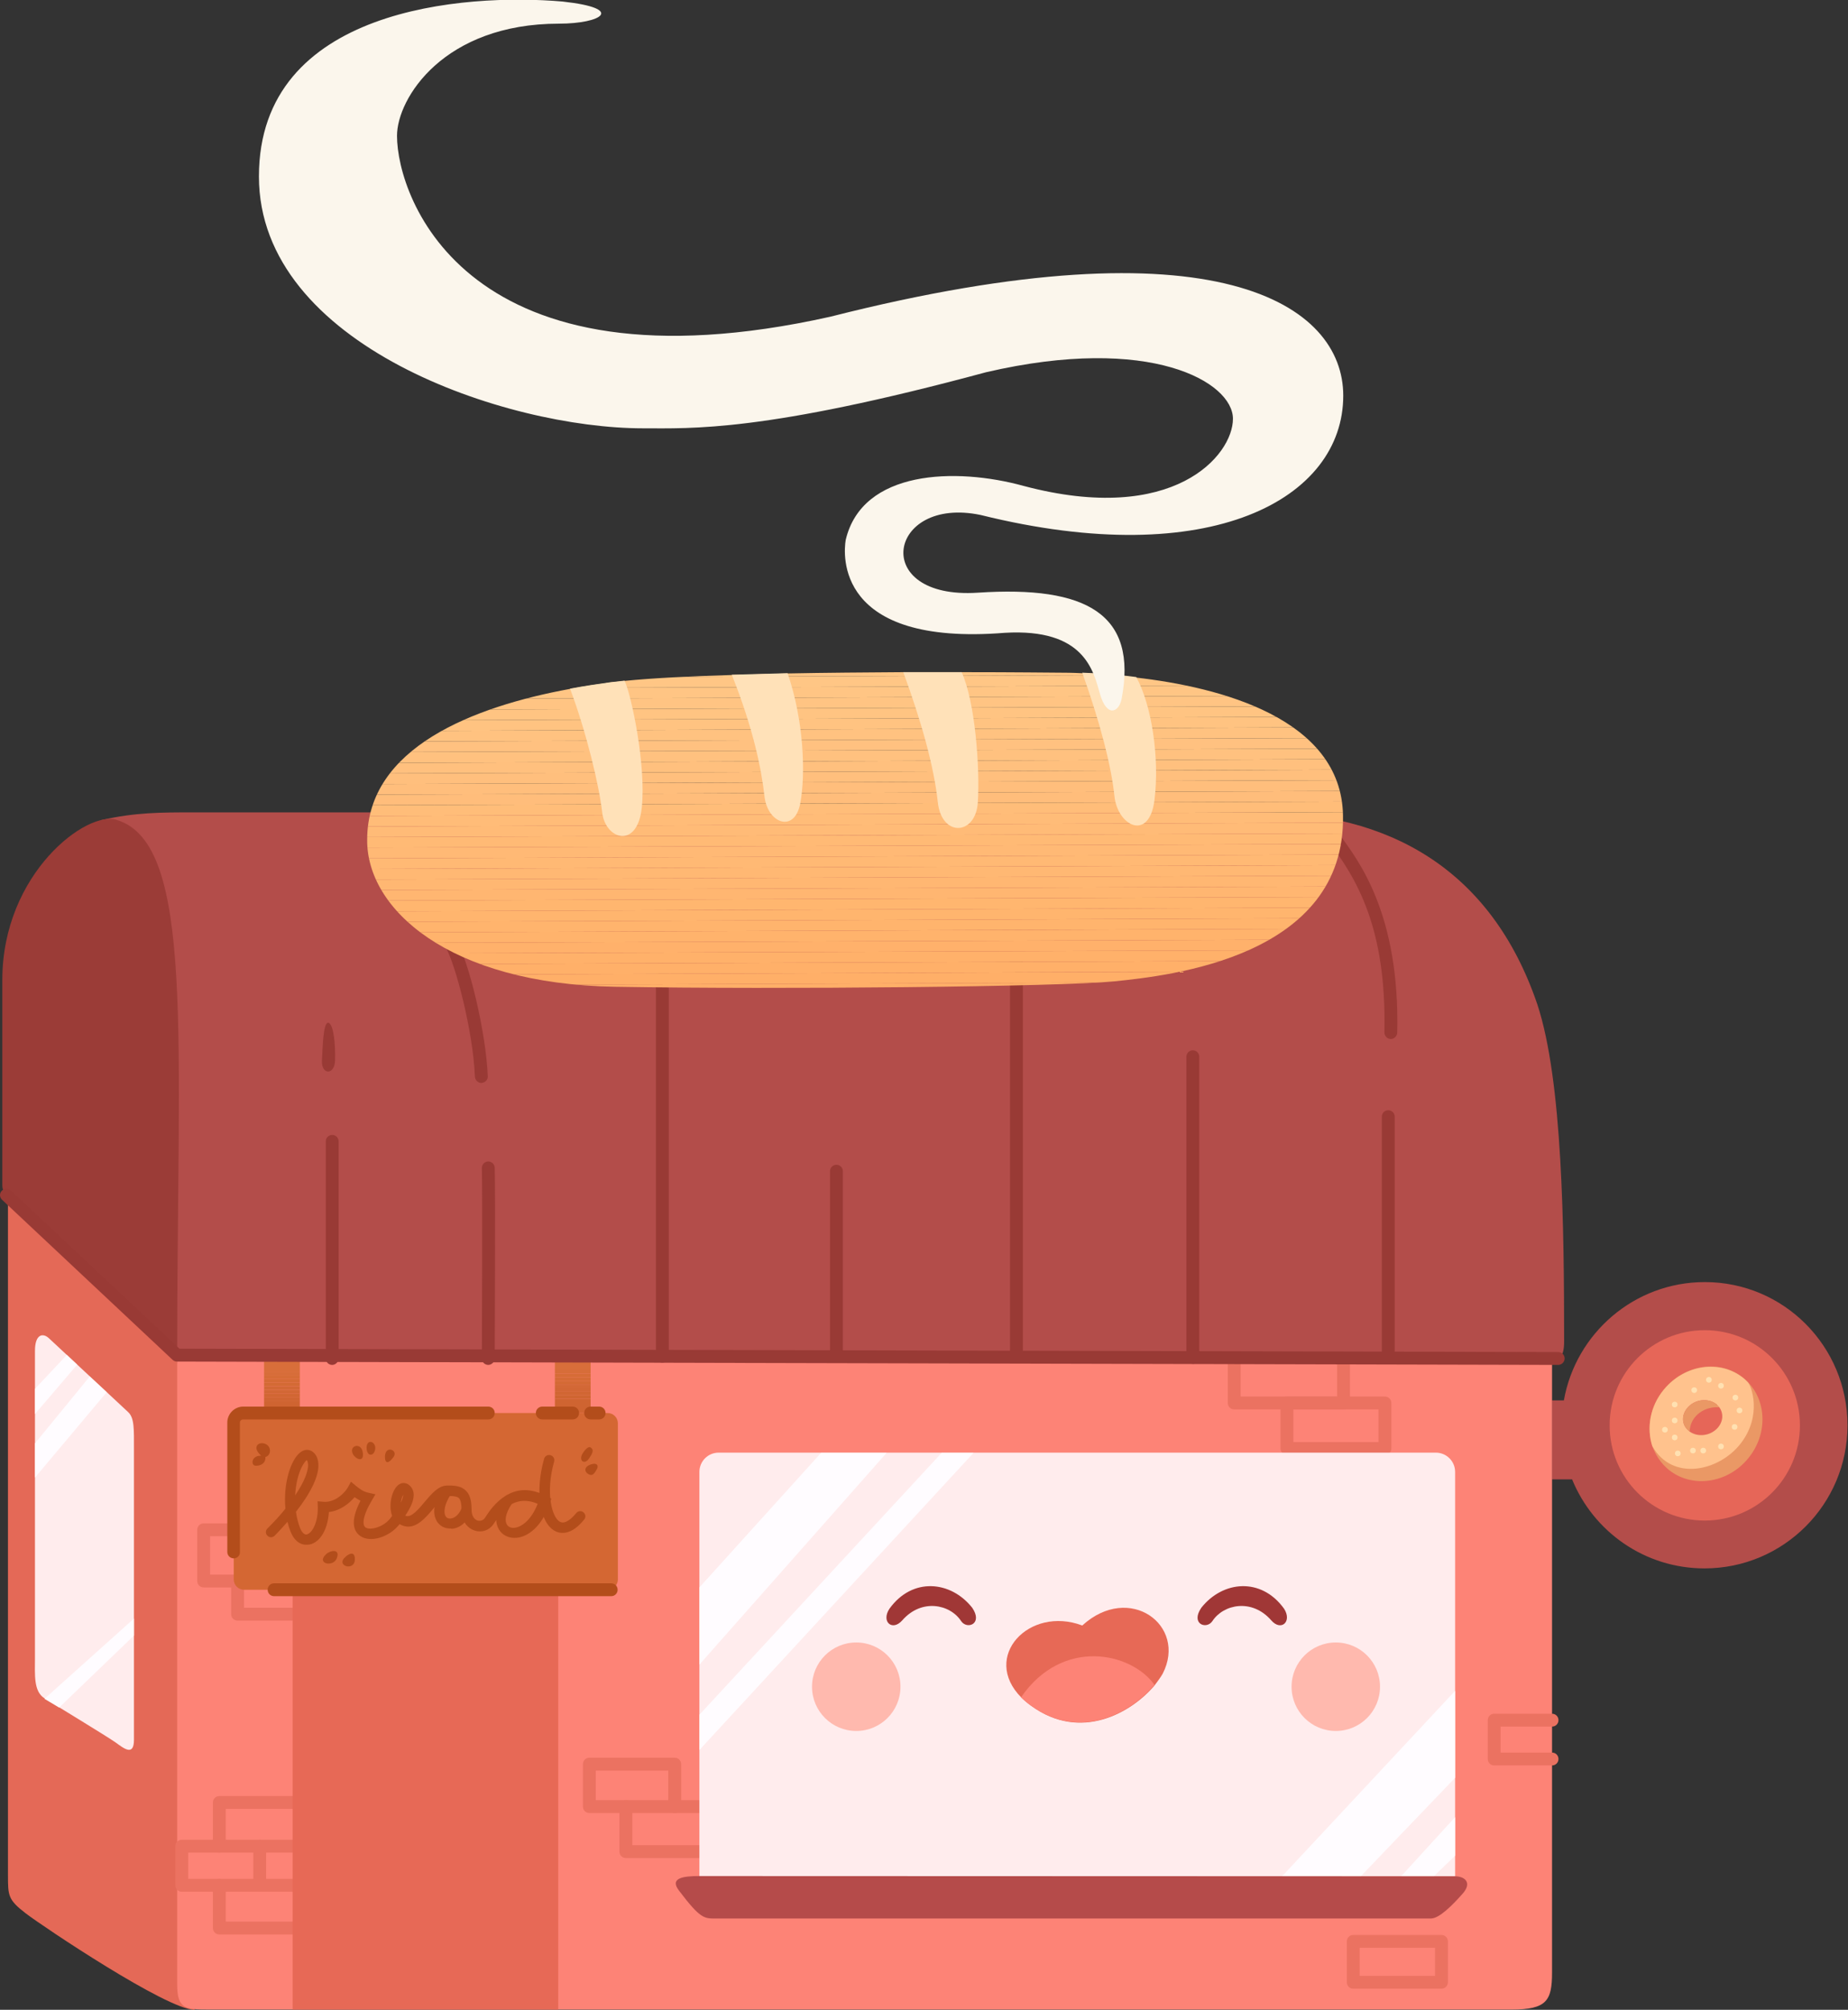 <svg version="1.1" id="Layer_1" xmlns="http://www.w3.org/2000/svg" xmlns:xlink="http://www.w3.org/1999/xlink" x="0" y="0" viewBox="0 0 718.7 781.3" style="enable-background:new 0 0 718.7 781.3" xml:space="preserve"><rect x="0" y="0" width="718.7" height="781.3" fill="#333333" stroke="none"/><style>.st0{fill:#b34d4a}.st2{fill:#fd8376}.st3{fill:#ffeced}.st4{fill:#fffcff}.st5{fill:#eb7261}.st6{fill:#ffb9ae}.st7{fill:#a03736}.st8{fill:#e76956}.st10{fill:#993a35}.st41{fill:#ffe1b8}.st64{fill:#b34d1b}.st66{fill:#e66658}.st67{fill:#ea9865}.st69{fill:#ffe1b2}</style><path class="st0" d="M663 498.4c-27.4 0-50.2 19.9-54.8 46h-4.7v30.7h7.9c8.3 20.3 28.2 34.6 51.5 34.6 30.7 0 55.6-24.9 55.6-55.6s-24.7-55.7-55.5-55.7z"/><path d="M3.1 465.2V729c0 7.9 0 9.5 6.9 14.8 6.8 5.2 55 37.5 65.7 37.5l-6.8-254.5-65.8-61.6z" style="fill:#e46957"/><path class="st2" d="M68.9 526.7v244.6c0 9.6 3 9.9 12.4 9.9h506.5c13.7 0 15.8-3.4 15.8-14.4V528l-534.7-1.3z"/><path class="st3" d="m19.1 520.3 30.7 28.6c2.5 2.3 2.3 6.6 2.3 14.6v112.8c0 6.6-3.9 3.4-7.1 1.1-3.2-2.3-24.7-15.3-27.7-17.2-4.3-2.7-3.7-9.2-3.7-15.6V525.1c0-6.5 3.1-7.1 5.5-4.8z"/><path class="st4" d="m26 526.7-12.4 13.2v9.8L30 530.5zM34.9 535.1l-21.3 26v13.3l27.9-33.2zM52.1 629.2l-34.8 31.2 5.7 3.4 29.1-28z"/><path class="st5" d="M118.7 735.4h-48c-1.4 0-2.5-1.1-2.5-2.5v-15.2c0-1.4 1.1-2.5 2.5-2.5h47.9c1.4 0 2.5 1.1 2.5 2.5s-1.1 2.5-2.5 2.5H73.2v10.2h45.4c1.4 0 2.5 1.1 2.5 2.5s-1.1 2.5-2.4 2.5z"/><path class="st5" d="M101 735.4c-1.4 0-2.5-1.1-2.5-2.5v-15.2c0-1.4 1.1-2.5 2.5-2.5s2.5 1.1 2.5 2.5v15.2c0 1.4-1.1 2.5-2.5 2.5zM85.3 720.2c-1.4 0-2.5-1.1-2.5-2.5v-17c0-1.4 1.1-2.5 2.5-2.5h33.3c1.4 0 2.5 1.1 2.5 2.5s-1.1 2.5-2.5 2.5H87.8v14.5c0 1.4-1.1 2.5-2.5 2.5zM118.7 752H85.3c-1.4 0-2.5-1.1-2.5-2.5v-16.6c0-1.4 1.1-2.5 2.5-2.5s2.5 1.1 2.5 2.5V747h30.8c1.4 0 2.5 1.1 2.5 2.5s-1.1 2.5-2.4 2.5zM117.2 630H92.4c-1.4 0-2.5-1.1-2.5-2.5v-10.4H79.2c-1.4 0-2.5-1.1-2.5-2.5v-19.9c0-1.4 1.1-2.5 2.5-2.5H91c1.4 0 2.5 1.1 2.5 2.5s-1.1 2.5-2.5 2.5h-9.3v14.9h10.7c1.4 0 2.5 1.1 2.5 2.5V625h22.4c1.4 0 2.5 1.1 2.5 2.5s-1.2 2.5-2.6 2.5zM277.5 722.3h-34.1c-1.4 0-2.5-1.1-2.5-2.5v-17.5c0-1.4 1.1-2.5 2.5-2.5h34.1c1.4 0 2.5 1.1 2.5 2.5s-1.1 2.5-2.5 2.5h-31.6v12.5h31.6c1.4 0 2.5 1.1 2.5 2.5s-1.2 2.5-2.5 2.5z"/><path class="st5" d="M262.4 704.8c-1.4 0-2.5-1.1-2.5-2.5v-14h-28.2v11.5h11.6c1.4 0 2.5 1.1 2.5 2.5s-1.1 2.5-2.5 2.5h-14.1c-1.4 0-2.5-1.1-2.5-2.5v-16.5c0-1.4 1.1-2.5 2.5-2.5h33.2c1.4 0 2.5 1.1 2.5 2.5v16.5c0 1.3-1.1 2.5-2.5 2.5zM560.6 773.1h-34.3c-1.4 0-2.5-1.1-2.5-2.5v-15.9c0-1.4 1.1-2.5 2.5-2.5h34.3c1.4 0 2.5 1.1 2.5 2.5v15.9c0 1.3-1.1 2.5-2.5 2.5zm-31.8-5h29.3v-10.9h-29.3v10.9zM603.6 686.3h-22.5c-1.4 0-2.5-1.1-2.5-2.5v-15.1c0-1.4 1.1-2.5 2.5-2.5h22.5c1.4 0 2.5 1.1 2.5 2.5s-1.1 2.5-2.5 2.5h-20v10.1h20c1.4 0 2.5 1.1 2.5 2.5s-1.1 2.5-2.5 2.5zM522.5 547.9H480c-1.4 0-2.5-1.1-2.5-2.5v-17.7c0-1.4 1.1-2.5 2.5-2.5s2.5 1.1 2.5 2.5v15.2H520v-15.1c0-1.4 1.1-2.5 2.5-2.5s2.5 1.1 2.5 2.5v17.6c0 1.4-1.1 2.5-2.5 2.5z"/><path class="st5" d="M538.6 565.6h-38.1c-1.4 0-2.5-1.1-2.5-2.5v-17.7c0-1.4 1.1-2.5 2.5-2.5h38.1c1.4 0 2.5 1.1 2.5 2.5v17.7c0 1.4-1.1 2.5-2.5 2.5zm-35.6-5h33.1v-12.7H503v12.7z"/><path class="st3" d="M272 729.4V572.2c0-4.1 3.3-7.5 7.5-7.5h278.9c4.1 0 7.5 3.3 7.5 7.5v157.2H272z"/><path class="st4" d="M319.3 564.8 272 617.1v30l72.8-82.3zM366.2 564.8 272 666.6v13.7l106.6-115.5zM565.9 706.4l-21 23h12.7l8.3-8zM565.9 691.1l-36.7 38.3h-30.6l67.3-72.1z"/><circle class="st6" cx="333" cy="655.7" r="17.2"/><circle class="st6" cx="519.5" cy="655.7" r="17.2"/><path class="st7" d="M350.9 629.9c7.5-8.6 18.6-6.3 22.9.3 2.3 3.4 8.6 1.1 4.3-5.2-8.3-10.5-23.3-12-32.2.4-3.3 5 1.1 8.9 5 4.5zM494.4 629.9c-7.5-8.6-18.6-6.3-22.9.3-2.3 3.4-8.6 1.1-4.3-5.2 8.3-10.5 23.3-12 32.2.4 3.2 5-1.2 8.9-5 4.5z"/><path class="st8" d="M452.2 650.6c-.8 1.4-1.9 2.9-3.1 4.5-9 10.7-28.8 22.1-48.1 8-1.4-1-2.7-2.1-3.8-3.2-15.7-15.8 3-35.8 23.7-28 18.3-16.7 40.9-.1 31.3 18.7z"/><path class="st2" d="M449 655c-9 10.7-28.8 22.1-48.1 8-1.4-1-2.7-2.1-3.8-3.2 16.2-23.5 43-17.4 51.9-4.8z"/><path class="st0" d="M39.4 318.8c13.3-3 22.9-3 36.3-3h414.5c49 0 89.6 21.4 107.7 74.7 9.8 29.7 10.4 86.6 10.4 130.9 0 6.3-1.8 6.7-4.6 6.7s-534.8-1.3-534.8-1.3l-29.5-208z"/><path d="M68.9 526.7c0-123.1 6.9-198.4-23.3-207.9C34.1 314.6.9 339.4.9 381v79.8c0 1.4.6 2.8 1.6 3.7l66.4 62.2z" style="fill:#9b3c37"/><path class="st10" d="M129.2 530.6c-1.4 0-2.5-1.1-2.5-2.5v-84.4c0-1.4 1.1-2.5 2.5-2.5s2.5 1.1 2.5 2.5v84.4c0 1.3-1.2 2.5-2.5 2.5zM189.9 530.6c-1.4 0-2.5-1.1-2.5-2.5 0-.6.3-64.2 0-74 0-1.4 1-2.5 2.4-2.6 1.4 0 2.5 1 2.6 2.4.3 9.9 0 71.6 0 74.2 0 1.3-1.2 2.5-2.5 2.5zM125.2 412.2c-.3 5.8 5 5.8 5.1 0 .2-5.8-.5-14.1-2.6-14.6-2.1-.4-2.2 10.3-2.5 14.6zM187.2 421c-1.3 0-2.4-1.1-2.5-2.4-.7-17.7-7.6-43.9-11.4-50.4-.7-1.2-.3-2.7.9-3.4 1.2-.7 2.7-.3 3.4.9 4.6 7.8 11.4 35.2 12.1 52.7.1 1.3-1 2.5-2.5 2.6.1 0 0 0 0 0zM257.6 529.7c-1.4 0-2.5-1.1-2.5-2.5V377c0-1.4 1.1-2.5 2.5-2.5s2.5 1.1 2.5 2.5v150.2c0 1.4-1.2 2.5-2.5 2.5zM325.3 529.2c-1.4 0-2.5-1.1-2.5-2.5v-71.4c0-1.4 1.1-2.5 2.5-2.5s2.5 1.1 2.5 2.5v71.4c0 1.4-1.1 2.5-2.5 2.5zM395.3 529.2c-1.4 0-2.5-1.1-2.5-2.5V374c0-1.4 1.1-2.5 2.5-2.5s2.5 1.1 2.5 2.5v152.7c0 1.4-1.2 2.5-2.5 2.5zM463.9 530.2c-1.4 0-2.5-1.1-2.5-2.5V410.8c0-1.4 1.1-2.5 2.5-2.5s2.5 1.1 2.5 2.5v116.9c0 1.4-1.1 2.5-2.5 2.5zM539.9 530.2c-1.4 0-2.5-1.1-2.5-2.5v-93.6c0-1.4 1.1-2.5 2.5-2.5s2.5 1.1 2.5 2.5v93.6c0 1.4-1.1 2.5-2.5 2.5zM540.9 403.9s-.1 0 0 0c-1.4 0-2.5-1.2-2.5-2.6.9-40.8-10.9-60-22.1-74.7-.8-1.1-.6-2.7.5-3.5 1.1-.8 2.7-.6 3.5.5 8.4 11.2 24.1 31.9 23.1 77.9-.1 1.3-1.2 2.4-2.5 2.4z"/><path d="M565.9 729.4c3.8 0 6.8 2.5 2.8 6.9-4 4.5-9 9.5-12.2 9.5h-278c-4.6 0-6 .3-14.4-10.8-3.8-4.9 1.4-5.7 8-5.7s293.8.1 293.8.1z" style="fill:#b54b4a"/><defs><path id="SVGID_1_" d="M522.3 316.9c1.1 55.2-67.5 62.4-89 64.6-21.5 2.1-129 3.2-194 2.1s-96.8-30.4-96.5-57.2c0-35.8 41.3-51.7 78.9-58.6 5.4-1 10.7-1.8 15.8-2.5 1.7-.2 3.5-.4 5.4-.6 10.7-1.1 25.3-1.8 41.6-2.3 7-.2 14.3-.4 21.7-.6 15.1-.3 30.6-.4 45-.5h22.7c20.9 0 36.3.2 38.8.2 1.1 0 4 0 8.1.2 5.3.2 12.7.6 21 1.7 32.5 3.7 79.8 15.8 80.5 53.5z"/></defs><clipPath id="SVGID_00000104696930318576000680000017301248188819389079_"><use xlink:href="#SVGID_1_" style="overflow:visible"/></clipPath><path style="clip-path:url(#SVGID_00000104696930318576000680000017301248188819389079_);fill:#ffc685" d="m523.4 262.1-381 1.5v-2.4h381z"/><path style="clip-path:url(#SVGID_00000104696930318576000680000017301248188819389079_);fill:#ffc685" d="m523.4 266.3-381 1.4v-4.1l381-1.5z"/><path style="clip-path:url(#SVGID_00000104696930318576000680000017301248188819389079_);fill:#ffc584" d="m523.4 270.4-381 1.4v-4.1l381-1.4z"/><path style="clip-path:url(#SVGID_00000104696930318576000680000017301248188819389079_);fill:#ffc483" d="m523.4 274.5-381 1.5v-4.2l381-1.4z"/><path style="clip-path:url(#SVGID_00000104696930318576000680000017301248188819389079_);fill:#ffc482" d="m523.4 278.6-381 1.5V276l381-1.5z"/><path style="clip-path:url(#SVGID_00000104696930318576000680000017301248188819389079_);fill:#ffc381" d="m523.4 282.7-381 1.5v-4.1l381-1.5z"/><path style="clip-path:url(#SVGID_00000104696930318576000680000017301248188819389079_);fill:#ffc280" d="m523.4 286.9-381 1.4v-4.1l381-1.5z"/><path style="clip-path:url(#SVGID_00000104696930318576000680000017301248188819389079_);fill:#ffc180" d="m523.4 291-381 1.4v-4.1l381-1.4z"/><path style="clip-path:url(#SVGID_00000104696930318576000680000017301248188819389079_);fill:#ffc17f" d="m523.4 295.1-381 1.5v-4.2l381-1.4z"/><path style="clip-path:url(#SVGID_00000104696930318576000680000017301248188819389079_);fill:#ffc07e" d="m523.4 299.2-381 1.5v-4.1l381-1.5z"/><path style="clip-path:url(#SVGID_00000104696930318576000680000017301248188819389079_);fill:#ffbf7d" d="m523.4 303.3-381 1.5v-4.1l381-1.5z"/><path style="clip-path:url(#SVGID_00000104696930318576000680000017301248188819389079_);fill:#ffbe7c" d="m523.4 307.5-381 1.4v-4.1l381-1.5z"/><path style="clip-path:url(#SVGID_00000104696930318576000680000017301248188819389079_);fill:#ffbd7b" d="m523.4 311.6-381 1.4v-4.1l381-1.4z"/><path style="clip-path:url(#SVGID_00000104696930318576000680000017301248188819389079_);fill:#ffbd79" d="m523.4 315.7-381 1.5V313l381-1.4z"/><path style="clip-path:url(#SVGID_00000104696930318576000680000017301248188819389079_);fill:#ffbc78" d="m523.4 319.8-381 1.5v-4.1l381-1.5z"/><path style="clip-path:url(#SVGID_00000104696930318576000680000017301248188819389079_);fill:#fb7" d="m523.4 324-381 1.4v-4.1l381-1.5z"/><path style="clip-path:url(#SVGID_00000104696930318576000680000017301248188819389079_);fill:#ffba75" d="m523.4 328.1-381 1.4v-4.1l381-1.4z"/><path style="clip-path:url(#SVGID_00000104696930318576000680000017301248188819389079_);fill:#ffb975" d="m523.4 332.2-381 1.5v-4.2l381-1.4z"/><path style="clip-path:url(#SVGID_00000104696930318576000680000017301248188819389079_);fill:#ffb974" d="m523.4 336.3-381 1.5v-4.1l381-1.5z"/><path style="clip-path:url(#SVGID_00000104696930318576000680000017301248188819389079_);fill:#ffb873" d="m523.4 340.4-381 1.5v-4.1l381-1.5z"/><path style="clip-path:url(#SVGID_00000104696930318576000680000017301248188819389079_);fill:#ffb772" d="m523.4 344.6-381 1.4v-4.1l381-1.5z"/><path style="clip-path:url(#SVGID_00000104696930318576000680000017301248188819389079_);fill:#ffb671" d="m523.4 348.7-381 1.4V346l381-1.4z"/><path style="clip-path:url(#SVGID_00000104696930318576000680000017301248188819389079_);fill:#ffb66f" d="m523.4 352.8-381 1.5v-4.2l381-1.4z"/><path style="clip-path:url(#SVGID_00000104696930318576000680000017301248188819389079_);fill:#ffb56e" d="m523.4 356.9-381 1.5v-4.1l381-1.5z"/><path style="clip-path:url(#SVGID_00000104696930318576000680000017301248188819389079_);fill:#ffb46d" d="m523.4 361-381 1.5v-4.1l381-1.5z"/><path style="clip-path:url(#SVGID_00000104696930318576000680000017301248188819389079_);fill:#ffb36c" d="m523.4 365.2-381 1.4v-4.1l381-1.5z"/><path style="clip-path:url(#SVGID_00000104696930318576000680000017301248188819389079_);fill:#ffb16b" d="m523.4 369.3-381 1.4v-4.1l381-1.4z"/><path style="clip-path:url(#SVGID_00000104696930318576000680000017301248188819389079_);fill:#ffb16a" d="m523.4 373.4-381 1.5v-4.2l381-1.4z"/><path style="clip-path:url(#SVGID_00000104696930318576000680000017301248188819389079_);fill:#ffb069" d="m523.4 377.5-381 1.5v-4.1l381-1.5z"/><path style="clip-path:url(#SVGID_00000104696930318576000680000017301248188819389079_);fill:#ffaf68" d="m523.4 381.6-381 1.5V379l381-1.5z"/><path style="clip-path:url(#SVGID_00000104696930318576000680000017301248188819389079_);fill:#ffaf68" d="m142.4 383.1 381-1.5v3.1h-381z"/><path class="st41" d="M249.6 313.9c-1.7 16.4-14.2 12.5-15.4 1.9-1.2-10.5-6.1-31-12.5-48.1 5.4-1 10.7-1.8 15.8-2.5 1.7-.2 3.5-.4 5.4-.6 2.7 5.8 8.4 32.9 6.7 49.3zM311.2 312.4c-2.2 11.5-12.7 7.8-13.9-2.9-1.2-10.8-4.4-26.4-12.7-47.2 7-.2 14.3-.4 21.7-.6 6.3 18.3 7.1 39.2 4.9 50.7zM380.3 311.7c-.7 13.2-14.2 13.9-15.6 0-1.5-13.9-6.4-31.3-13.4-50.4H374c5.3 11.7 7.1 37.2 6.3 50.4zM449 310.9c-2 16.4-14.4 10.3-15.6-1.5-1.2-11.7-5.6-28.6-12.5-47.9 5.3.2 12.7.6 21 1.7 6 10.9 9.1 31.4 7.1 47.7z"/><path d="M217.4 9.2c-44.8 0-63 29-63 43.6 0 24.2 27.2 101.9 168.6 70.3 150.6-38.2 199.4-4.6 199.4 30.7 0 40-51.4 68.6-141 46.4-36.2-7.6-43.4 33-1.1 30.2s62.2 8.3 55.9 41.3c-1.1 5.4-5.8 7.2-8.4-1.9-2.6-9.1-6.1-25.6-37-23.8-66.1 5.3-62.8-30.7-61.9-36.1 6.4-27.2 42.7-28.3 69.2-21 58.4 15.5 81.4-11.9 81.4-26.1s-31.9-33-96-18.1c-86.7 23.4-114.6 21.8-133.5 21.8-53.1 0-149.3-32.2-149.3-97.9S181-2.7 218.8.6c24.7 2.7 15.1 8.6-1.4 8.6z" style="fill:#fbf6ec"/><path class="st8" d="M113.8 618h103.3v163.2H113.8z"/><defs><path id="SVGID_00000121256114968525002910000009498781484133661855_" d="M102.7 526.8v22.5h13.9v-22.5z"/></defs><clipPath id="SVGID_00000173860500833484876750000009317268694184390793_"><use xlink:href="#SVGID_00000121256114968525002910000009498781484133661855_" style="overflow:visible"/></clipPath><path style="clip-path:url(#SVGID_00000173860500833484876750000009317268694184390793_);fill:#d86e3a" d="M102.7 526.8h13.9v5.1h-13.9zM102.7 531.9h13.9v1.4h-13.9z"/><path style="clip-path:url(#SVGID_00000173860500833484876750000009317268694184390793_);fill:#d76d39" d="M102.7 533.3h13.9v1.4h-13.9z"/><path style="clip-path:url(#SVGID_00000173860500833484876750000009317268694184390793_);fill:#d66c37" d="M102.7 534.7h13.9v1.4h-13.9z"/><path style="clip-path:url(#SVGID_00000173860500833484876750000009317268694184390793_);fill:#d56b36" d="M102.7 536.1h13.9v1.4h-13.9z"/><path style="clip-path:url(#SVGID_00000173860500833484876750000009317268694184390793_);fill:#d46a35" d="M102.7 537.5h13.9v1.4h-13.9z"/><path style="clip-path:url(#SVGID_00000173860500833484876750000009317268694184390793_);fill:#d36836" d="M102.7 538.9h13.9v1.4h-13.9z"/><path style="clip-path:url(#SVGID_00000173860500833484876750000009317268694184390793_);fill:#d26735" d="M102.7 540.3h13.9v1.4h-13.9z"/><path style="clip-path:url(#SVGID_00000173860500833484876750000009317268694184390793_);fill:#d16633" d="M102.7 541.7h13.9v1.4h-13.9z"/><path style="clip-path:url(#SVGID_00000173860500833484876750000009317268694184390793_);fill:#d06532" d="M102.7 543.1h13.9v1.4h-13.9z"/><path style="clip-path:url(#SVGID_00000173860500833484876750000009317268694184390793_);fill:#cf6431" d="M102.7 544.5h13.9v1.4h-13.9zM102.7 545.9h13.9v3.4h-13.9z"/><defs><path id="SVGID_00000029046482188348646760000013308558754042569391_" d="M215.8 526.8v22.5h13.9v-22.5z"/></defs><clipPath id="SVGID_00000123443164081246282220000008630132284684715658_"><use xlink:href="#SVGID_00000029046482188348646760000013308558754042569391_" style="overflow:visible"/></clipPath><path style="clip-path:url(#SVGID_00000123443164081246282220000008630132284684715658_);fill:#d86e3a" d="M215.8 526.8h13.9v4.5h-13.9zM215.8 531.3h13.9v1.4h-13.9z"/><path style="clip-path:url(#SVGID_00000123443164081246282220000008630132284684715658_);fill:#d76d39" d="M215.8 532.6h13.9v1.4h-13.9z"/><path style="clip-path:url(#SVGID_00000123443164081246282220000008630132284684715658_);fill:#d66c37" d="M215.8 534h13.9v1.4h-13.9z"/><path style="clip-path:url(#SVGID_00000123443164081246282220000008630132284684715658_);fill:#d56b36" d="M215.8 535.4h13.9v1.4h-13.9z"/><path style="clip-path:url(#SVGID_00000123443164081246282220000008630132284684715658_);fill:#d46a35" d="M215.8 536.8h13.9v1.4h-13.9z"/><path style="clip-path:url(#SVGID_00000123443164081246282220000008630132284684715658_);fill:#d36836" d="M215.8 538.2h13.9v1.4h-13.9z"/><path style="clip-path:url(#SVGID_00000123443164081246282220000008630132284684715658_);fill:#d26735" d="M215.8 539.6h13.9v1.4h-13.9z"/><path style="clip-path:url(#SVGID_00000123443164081246282220000008630132284684715658_);fill:#d16633" d="M215.8 541h13.9v1.4h-13.9z"/><path style="clip-path:url(#SVGID_00000123443164081246282220000008630132284684715658_);fill:#d06532" d="M215.8 542.4h13.9v1.4h-13.9z"/><path style="clip-path:url(#SVGID_00000123443164081246282220000008630132284684715658_);fill:#cf6431" d="M215.8 543.8h13.9v1.4h-13.9zM215.8 545.2h13.9v4.1h-13.9z"/><path d="M94.9 549.3h141.4c2.2 0 4 1.8 4 4V614c0 2.2-1.8 4-4 4H94.9c-2.2 0-4-1.8-4-4v-60.7c0-2.2 1.8-4 4-4z" style="fill:#d46733"/><path class="st64" d="M90.9 605.8c-1.4 0-2.5-1.1-2.5-2.5V553c0-3.4 2.8-6.2 6.2-6.2h95.3c1.4 0 2.5 1.1 2.5 2.5s-1.1 2.5-2.5 2.5H94.5c-.6 0-1.2.5-1.2 1.2v50.3c.1 1.4-1 2.5-2.4 2.5zM237.7 620.5H106.6c-1.4 0-2.5-1.1-2.5-2.5s1.1-2.5 2.5-2.5h131.1c1.4 0 2.5 1.1 2.5 2.5s-1.1 2.5-2.5 2.5zM222.7 551.8h-11.8c-1.4 0-2.5-1.1-2.5-2.5s1.1-2.5 2.5-2.5h11.8c1.4 0 2.5 1.1 2.5 2.5s-1.1 2.5-2.5 2.5zM233 551.8h-3.3c-1.4 0-2.5-1.1-2.5-2.5s1.1-2.5 2.5-2.5h3.3c1.4 0 2.5 1.1 2.5 2.5s-1.1 2.5-2.5 2.5zM175 594.2c-2.1 0-4-1-5.1-2.8-1.1-1.8-2.3-5.8 2-12.7.6-.9 1.8-1.2 2.8-.6.9.6 1.2 1.8.6 2.8-2.7 4.3-2.8 7.2-2 8.5.5.9 1.5 1 2 .9 1.3-.1 3-1.2 4.1-3.7.4-1 1.6-1.5 2.6-1.1 1 .4 1.5 1.6 1.1 2.6-1.4 3.6-4.3 6-7.4 6.2-.3-.1-.5-.1-.7-.1zM218.8 595.9c-1.2 0-2.2-.3-2.9-.7-6-3.1-7.9-15.4-4.3-28.1.3-1.1 1.4-1.7 2.5-1.4 1.1.3 1.7 1.4 1.4 2.5-3.4 12-.9 21.8 2.3 23.4 2.2 1.1 4.9-1.7 6.3-3.4.7-.9 2-1 2.8-.3.9.7 1 2 .3 2.8-3.3 4.1-6.2 5.2-8.4 5.2z"/><path class="st64" d="M119 600.5c-2.5 0-4.7-1.8-6-5.1-.5-1.3-.9-2.5-1.2-3.8-1.6 1.8-3.2 3.6-5 5.4-.8.8-2 .8-2.8 0-.8-.8-.8-2 0-2.8 2.7-2.7 5.1-5.3 7-7.7-.9-9.9 2.1-19.1 5.8-21.9 1.5-1.2 3.3-1.3 4.7-.3 1 .7 2.1 2 2.3 4.6.4 4.6-2.8 11.3-8.7 18.8.3 2.1.8 4.3 1.6 6.3.3.8 1.3 2.8 2.6 2.5 1.9-.4 4.4-4.3 4.3-10.6l-.1-2.3 2.2.2c4.8.5 8.7-3.9 9.6-5.6l1.2-2.2 1.9 1.6c1.6 1.3 3 2.3 4.9 2.7l2.7.6-1.4 2.4c-3.8 6.4-3.7 9.7-2.4 10.5 1.7 1.2 6.6-.1 9.2-3.1.4-.5.8-.9 1.1-1.4-.2-.6-.4-1.3-.5-2-.6-3.9.8-8.5 3-10.1 1.1-.8 2.3-.9 3.5-.3 1.2.7 2 1.8 2.3 3.2.5 2.7-1.1 6-3.2 9.1.1 0 .2.1.3.1 2.1.7 4.9-2.6 7.3-5.5 2.7-3.2 5.3-6.2 8.5-6.3 3.2-.1 5.6.2 7.4 1.9 1.6 1.5 2.3 3.8 2.3 7.5 0 2.2.9 3.7 2.3 4.2 1.1.3 2.2-.1 2.8-.9l.4-.6c1.2-1.9 3.8-5.7 7.7-8.1.2-.2.5-.3.7-.4 3.9-2.2 9-2.9 15.6.7l1.5.8-.5 1.6c-3.1 9.4-8.7 13.2-12.9 13.6-3 .3-5.6-.9-7-3.3-.6-1.1-1-2.3-1-3.6-.2.4-.5.7-.7 1l-.4.6c-1.6 2.4-4.5 3.4-7.3 2.5-2.5-.8-5.1-3.3-5.1-8 0-2.4-.4-4-1-4.6-.6-.6-2-.9-4.5-.8-1.4 0-3.7 2.7-5.5 4.9-3.2 3.8-6.9 8.1-11.5 6.7-.6-.2-1.1-.4-1.6-.7-.2.3-.4.5-.7.8-3.5 4.1-10.6 6.6-14.6 3.8-2.4-1.7-4.2-5.4.1-13.7-.8-.4-1.6-.9-2.3-1.4-2 2.4-5.6 5.3-10 5.8-.4 6.6-3.3 11.7-7.4 12.6-.8.1-1.1.1-1.5.1zm80-15.8c-2.6 3.8-2.7 6.6-1.9 7.9.6 1 1.7 1.5 3.1 1.3 2.6-.3 6.4-2.9 8.9-9.3-4.1-1.8-7.5-1.3-10.1.1zm-42.2-3.6c-.4.7-.8 1.8-.9 3.1.6-1.4.9-2.4.9-3.1zm-37.5-13.5c-.3.2-1 .9-1.9 2.6-1.4 2.8-2.4 6.7-2.6 11.1 3.8-5.6 5.2-9.8 5-12.2-.1-.7-.2-1.2-.5-1.5zM101.6 565.9c-3.9-.2-4.2 3.9-2.1 3.9s3.9-1.1 3.7-3.4c2.2-.5 2.6-4 0-5.1-2.7-1.1-5.4 1.3-1.6 4.6z"/><path class="st64" d="M137.5 565.7c1.9 2.3 4.3 2.3 3.5-1.5-.9-3.8-5.8-2-3.5 1.5zM142.6 563.4c.4 3 2.9 2.6 3.3 0 .5-3.2-3.7-4.4-3.3 0zM149.7 566.3c0 3 1.6 2.6 3.4 0 1.8-2.6-3.3-4.7-3.4 0zM226.2 565.8c-.9 2.4 1.4 3.6 3 1 1.7-2.5 1.6-3.4.5-4.1-1.1-.8-3.1 2-3.5 3.1zM230.5 569.1c-3.2.7-3.5 2.7-1.9 3.8s2.4.2 3.3-1.4c1-1.4.6-2.8-1.4-2.4zM134.5 605.1c-4.4 3.6 3.6 6 3.5 1 0-3.5-2.7-1.8-3.5-1zM126.8 604.2c-4 3.7 2.9 5.2 4.2 1.5 1.4-3.7-2.5-3.1-4.2-1.5z"/><path class="st10" d="m606 530.6-537.2-1.3c-.6 0-1.2-.2-1.7-.7L.8 466.4c-1-.9-1.1-2.5-.1-3.5.9-1 2.5-1.1 3.5-.1l65.6 61.5 536.2 1.3c1.4 0 2.5 1.1 2.5 2.5 0 1.3-1.1 2.5-2.5 2.5z"/><circle class="st66" cx="663" cy="554.1" r="37"/><path class="st67" d="M679.9 566.9c-8 9.8-21.9 11.8-31 4.4-3-2.5-5.1-5.7-6.3-9.2-2.3-7.1-.9-15.5 4.5-22 8.1-9.8 21.9-11.8 31-4.4.5.4 1 .9 1.5 1.4l.2.2c7.4 7.7 7.6 20.5.1 29.6z"/><path d="M677 561.1c-8.4 10.9-26.6 14.9-34.4 1.1-2.3-7.1-.9-15.5 4.5-22 8.1-9.8 21.9-11.8 31-4.4.5.4 1 .9 1.5 1.4 1.6 1.4 5.8 13-2.6 23.9z" style="fill:#ffc28d"/><path class="st66" d="M667.9 555.2c-2.8 3-7.6 3.6-10.8 1.3-1-.8-1.8-1.7-2.2-2.8-.8-2.1-.3-4.7 1.6-6.7 2.8-3 7.6-3.6 10.8-1.3.2.1.4.3.5.4s0 0 0 .1c.3.3.5.6.8.8 1.8 2.4 1.6 5.7-.7 8.2z"/><path class="st67" d="M668.6 547.1c-5.2-.5-11.2 2.9-11.5 9.4-1-.8-1.8-1.7-2.2-2.8-.8-2.1-.3-4.7 1.6-6.7 2.8-3 7.6-3.6 10.8-1.3.2.1.4.3.5.4s0 0 0 .1c.3.3.6.6.8.9z"/><circle class="st69" cx="674.9" cy="543.3" r="1.1"/><circle class="st69" cx="676.5" cy="548.3" r="1.1"/><circle class="st69" cx="674.6" cy="554.7" r="1.1"/><circle class="st69" cx="669.3" cy="562.3" r="1.1"/><circle class="st69" cx="662.4" cy="563.9" r="1.1"/><circle class="st69" cx="658.4" cy="563.9" r="1.1"/><circle class="st69" cx="652.5" cy="565" r="1.1"/><circle class="st69" cx="651.3" cy="558.8" r="1.1"/><circle class="st69" cx="647.5" cy="555.8" r="1.1"/><circle class="st69" cx="651.3" cy="552.2" r="1.1"/><circle class="st69" cx="651.3" cy="546" r="1.1"/><circle class="st69" cx="658.9" cy="540.4" r="1.1"/><circle class="st69" cx="664.6" cy="536.4" r="1.1"/><circle class="st69" cx="669.3" cy="538.7" r="1.1"/></svg>